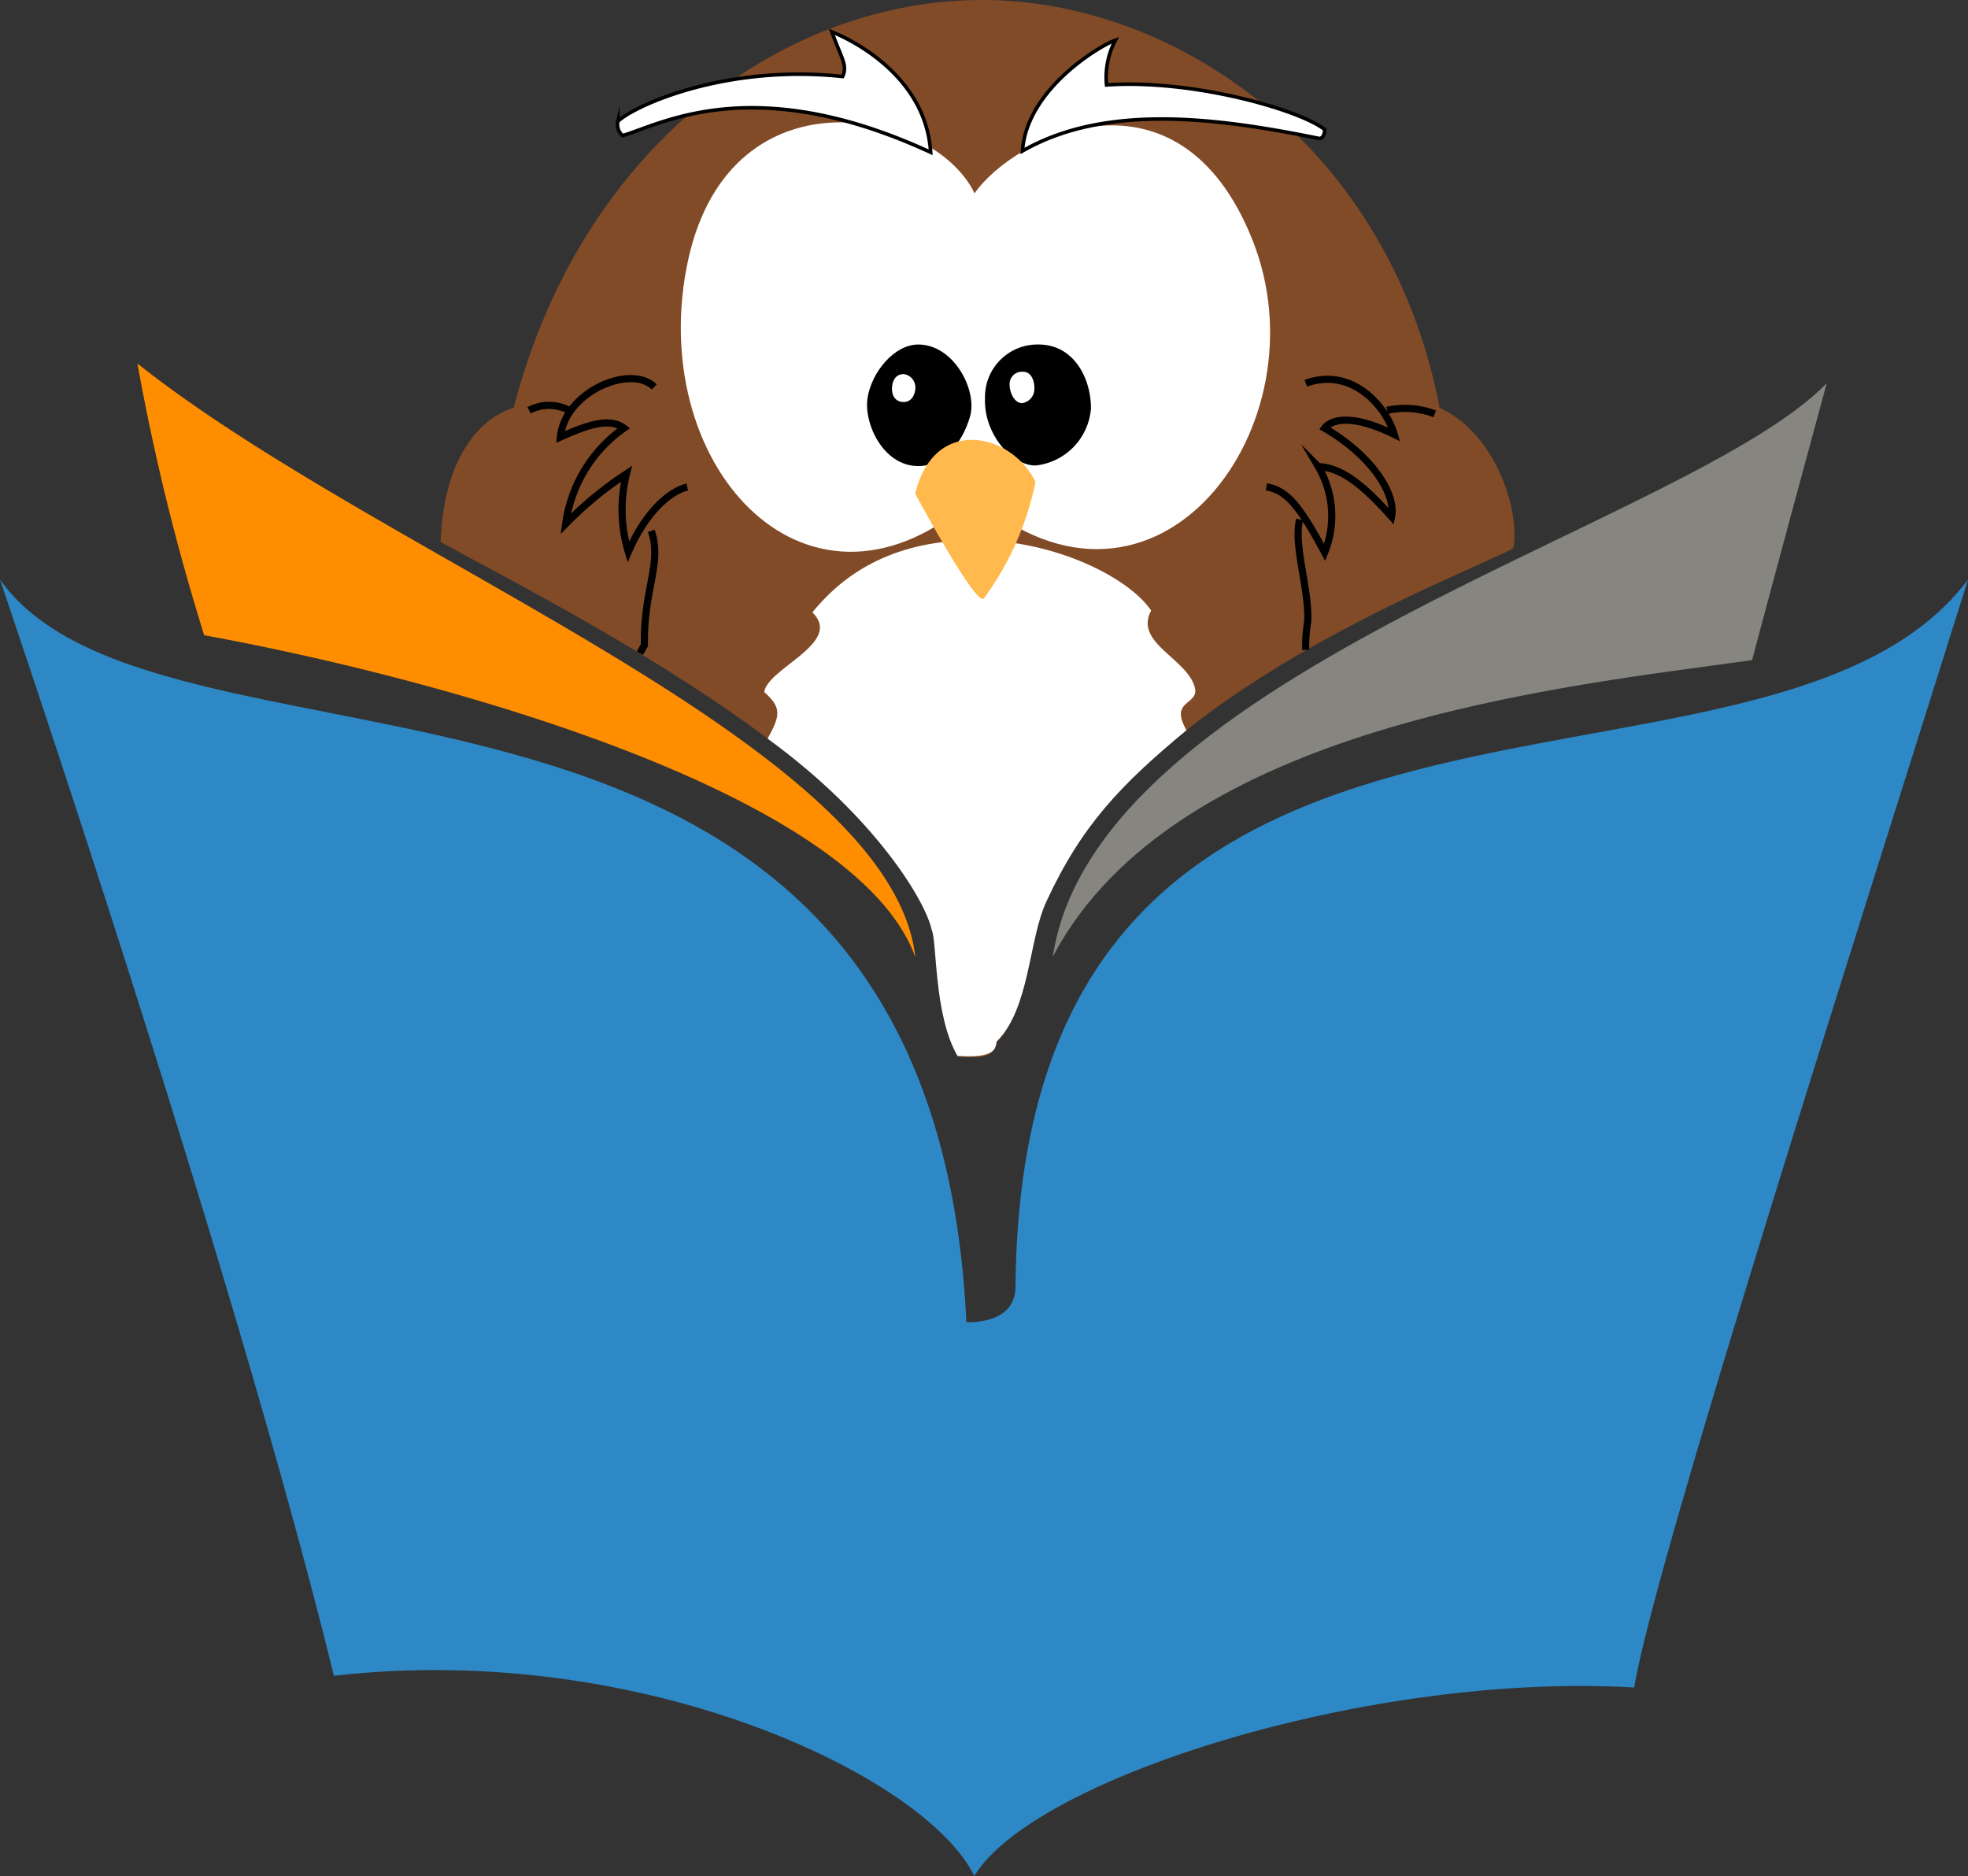 <svg xmlns="http://www.w3.org/2000/svg" viewBox="0 0 137.62 131.18"><rect x="0" y="0" width="137.62" height="131.18" fill="#333333" stroke="none"/><defs><style>.cls-1{fill:#2d88c5;}.cls-2{fill:#ff8d00;}.cls-3{fill:#878580;}.cls-4{fill:#824b27;}.cls-5,.cls-6{fill:#fff;}.cls-6,.cls-8{stroke:#000;stroke-miterlimit:10;}.cls-6{stroke-width:0.25px;}.cls-7{fill:#ffb94d;}.cls-8{fill:none;stroke-width:0.5px;}</style></defs><title>Asset 1</title><g id="Layer_2" data-name="Layer 2"><g id="version-owl"><g id="book_copy" data-name="book copy"><path class="cls-1" d="M137.62,40.53c-7.41,23.63-22,69-23.34,77.47-18.41-1.1-42,6.31-46.15,13.18-3.3-6.87-23.08-16.48-44.78-14C16.21,88.05,0,40.53,0,40.53c11.54,16.21,65.1,0,67.58,51.92,0,0,3.41.23,3.43-2.45C71.42,40.53,123.34,59.49,137.62,40.53Z"/></g><g id="page-left_copy" data-name="page-left copy"><path class="cls-2" d="M9.61,25.42a156.67,156.67,0,0,0,4.67,19c16.49,3,45.6,11,49.73,22.52C62.36,52.07,26.92,39.16,9.61,25.42Z"/></g><g id="page-right_copy" data-name="page-right copy"><path class="cls-3" d="M127.74,26.8c-3.58,13.18-5.22,19.36-5.22,19.36C109.33,48,82.14,50.69,73.62,66.9,76.64,46.85,118.12,36.69,127.74,26.8Z"/></g><g id="body"><path class="cls-4" d="M35.92,28.52C40.67,10.19,54.83,0,68.67,0s28.58,10.52,32,28.52c3.9,1.75,5.65,7.17,5.15,9.83C100.58,41,74.9,50.47,72.06,66.9c-.57,3.31-1.42,5.06-2.37,6-.11,1.32-1.84,1-2.73,1-.66-1.18-1.2-3.42-1.46-7C64.63,55.06,39,42.41,30.81,37.9,31.13,29.53,35.92,28.52,35.92,28.52Z"/></g><g id="sclera"><path class="cls-5" d="M68.15,13.52c2.77-4,14.27-9.67,19.43,3.25s-6.71,28.92-19.43,18C56.75,45,45.33,32.94,48,18.77S65.29,7.52,68.15,13.52Z"/></g><g id="breast"><path class="cls-5" d="M68.25,37.77c5.33,0,10.58,2.5,12.25,4.92-1.25,2.31,2.67,3.39,3.08,5.5.14,1.13-1.81.78-.61,2.87-4.61,3.83-7.3,6.6-9.81,12-1.23,2.66-1.14,7.47-3.47,9.77-.07.51-.14,1.19-2.73,1C65.29,71,65.53,65.77,65.15,65c-.42-1.95-3.9-7.84-11.47-13.35.89-1.63,1-2.16-.24-3.26.25-1.69,5.56-3.44,3.37-5.57C59.19,39.88,62.75,37.77,68.25,37.77Z"/></g><g id="eyebrow-left"><path class="cls-6" d="M65.08,10.65c-.37-6-6.91-8.42-6.91-8.42.66,1.83,1.12,2.33.75,3.12-8.13-.87-14.5,2-15.71,3.13a1,1,0,0,0,.33,1C46.17,8.73,52.63,4.9,65.08,10.65Z"/></g><g id="eyebrow-right"><path class="cls-6" d="M71.5,10.56C71.79,6.19,77,3.15,78,2.81a5.54,5.54,0,0,0-.62,3.13C83.5,5.52,91,7.73,92.63,9.06c0,.42-.17.59-.34.63C85.67,8.35,77.5,7.1,71.5,10.56Z"/></g><g id="pupil-left"><path d="M64.21,24.09c2.5,0,4.16,3.21,3.62,5.05S66,32.59,64.21,32.59c-2.46,0-3.83-3-3.54-4.79S62.54,24.09,64.21,24.09Z"/></g><g id="highlight-left"><path class="cls-5" d="M63.19,26.16a.93.93,0,0,1,.82.95c0,.38-.2,1-.82,1s-.86-.52-.81-1.06S62.71,26.16,63.19,26.16Z"/></g><g id="pupil-right"><path d="M72.63,24.09c2.45,0,3.66,2.34,3.66,4.46a4.35,4.35,0,0,1-3.87,4c-1.71,0-3.63-2.24-3.54-4.7A3.67,3.67,0,0,1,72.63,24.09Z"/></g><g id="highlight-right"><path class="cls-5" d="M71.58,26c.44,0,.75.48.75,1.1a1,1,0,0,1-.87,1.09c-.48,0-.86-.67-.86-1.31A.86.86,0,0,1,71.58,26Z"/></g><g id="beak"><path class="cls-7" d="M64,34.52c1.32-5.5,6.74-4.25,8.41-.83a20.8,20.8,0,0,1-3.61,8.16C68.25,42.44,64,34.52,64,34.52Z"/></g><g id="tuft-left"><path class="cls-8" d="M45.75,27.06c-1.62-1.62-6.25.32-6.56,3.5,1.94-.87,3.44-1.37,4.44-.62a9.76,9.76,0,0,0-4.07,6.69,25.28,25.28,0,0,1,4.25-3.5,10.21,10.21,0,0,0,.13,5.46c1.37-3.15,3.19-4.34,4.12-4.53"/></g><g id="tuft-right"><path class="cls-8" d="M91.31,26.8c3.25-1.17,5.63,1.64,6.19,3.58-3.19-1.57-4.5-.94-4.87-.44,3.43,2,5,4.7,4.68,6.19-2.18-2.44-3.62-3.44-5.12-3.5a6.8,6.8,0,0,1,.44,6c-1.88-3.53-2.75-4.34-4.07-4.59"/></g><g id="wing-left"><path class="cls-8" d="M37,28.69a3,3,0,0,1,2.79,0"/><path class="cls-8" d="M45.54,37.12c.79,2.23-.55,4.09-.48,8l-.31.55"/></g><g id="wing-right"><path class="cls-8" d="M100.33,28.94A5.87,5.87,0,0,0,97,28.69"/><path class="cls-8" d="M90.88,36.32c-.44,1.84.66,4.77.57,7.13a9.81,9.81,0,0,0-.14,2"/></g></g></g></svg>